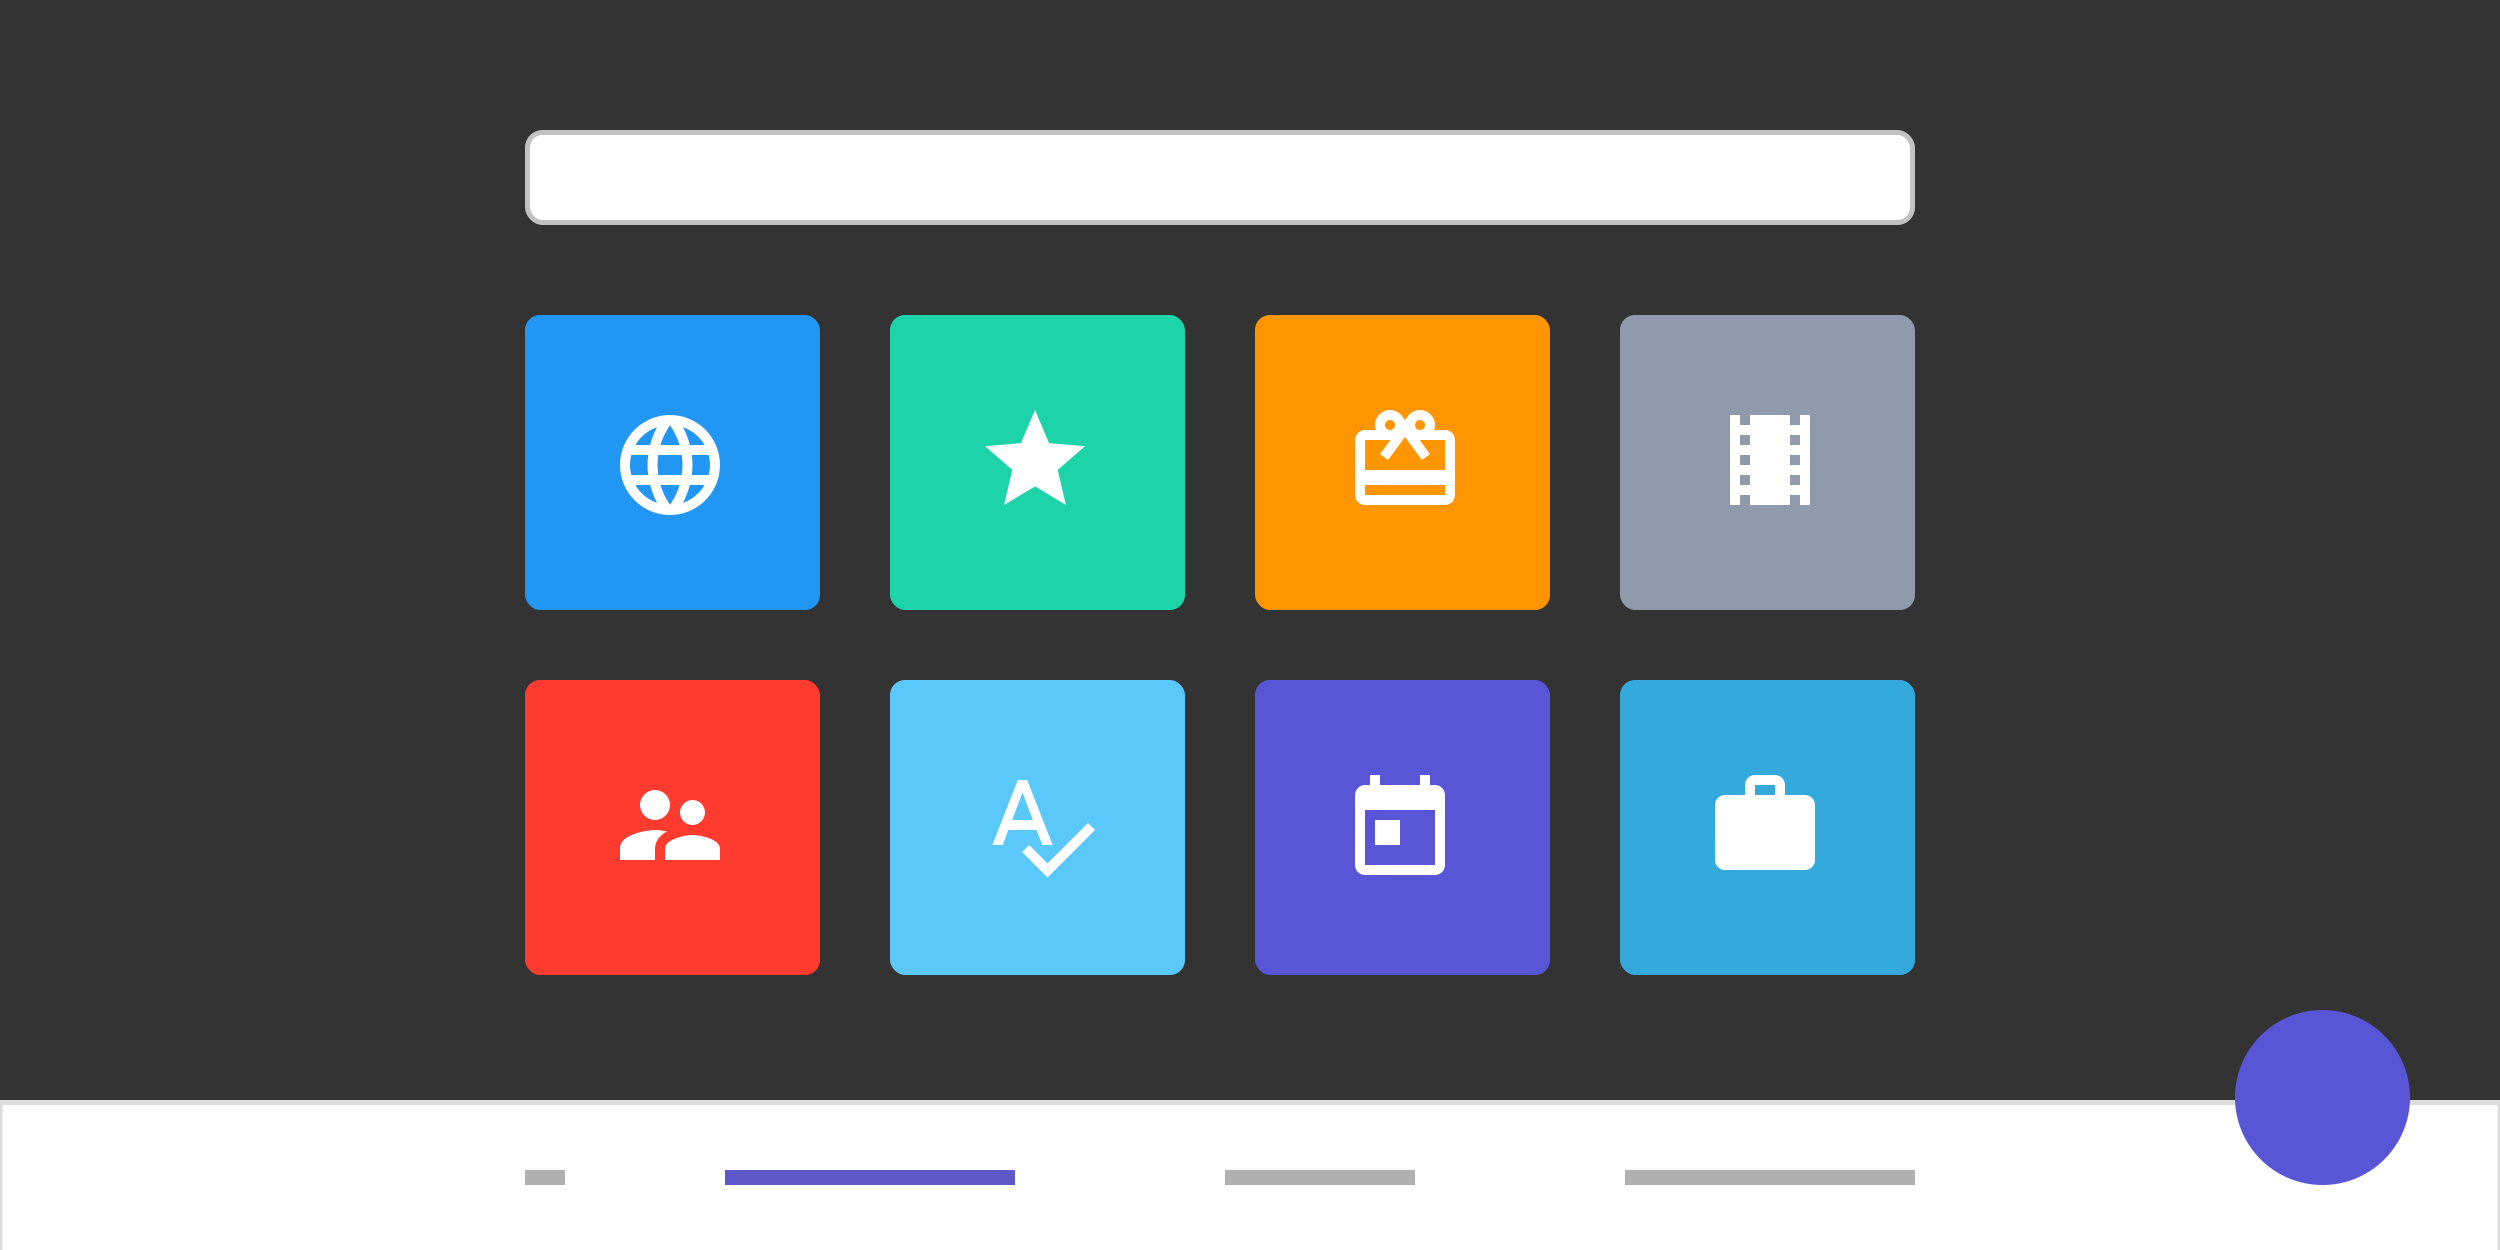 <?xml version="1.0" encoding="UTF-8" standalone="no"?>
<svg width="500px" height="250px" viewBox="0 0 500 250" version="1.1" xmlns="http://www.w3.org/2000/svg" xmlns:xlink="http://www.w3.org/1999/xlink" xmlns:sketch="http://www.bohemiancoding.com/sketch/ns">
    <rect x="0" y="0" width="500" height="250" fill="#333333" stroke="none"/>
    <!-- Generator: Sketch 3.3.1 (12002) - http://www.bohemiancoding.com/sketch -->
    <title>start</title>
    <desc>Created with Sketch.</desc>
    <defs></defs>
    <g id="Page-2" stroke="none" stroke-width="1" fill="none" fill-rule="evenodd" sketch:type="MSPage">
        <g id="start" sketch:type="MSArtboardGroup">
            <g id="start-footer" sketch:type="MSLayerGroup" transform="translate(0, 220)">
                <rect id="Rectangle-231" stroke="#DCDCDC" fill="#FFFFFF" sketch:type="MSShapeGroup" x="0" y="0.5" width="500" height="30"></rect>
                <rect id="Rectangle-232" fill="#5D57CC" sketch:type="MSShapeGroup" x="145" y="14" width="58" height="3"></rect>
                <rect id="Rectangle-232-Copy" fill="#B0B0B0" sketch:type="MSShapeGroup" x="245" y="14" width="38" height="3"></rect>
                <rect id="Rectangle-232-Copy-3" fill="#B0B0B0" sketch:type="MSShapeGroup" x="105" y="14" width="8" height="3"></rect>
                <rect id="Rectangle-232-Copy-2" fill="#B0B0B0" sketch:type="MSShapeGroup" x="325" y="14" width="58" height="3"></rect>
            </g>
            <circle id="Oval-2" fill="#5856D6" sketch:type="MSShapeGroup" cx="464.5" cy="219.5" r="17.5"></circle>
            <rect id="Rectangle-236" stroke="#C2C2C2" fill="#FFFFFF" sketch:type="MSShapeGroup" x="105.5" y="26.5" width="277" height="18" rx="3"></rect>
            <rect id="Oval-6" fill="#2196F3" sketch:type="MSShapeGroup" x="105" y="63" width="59" height="59" rx="3"></rect>
            <rect id="Oval-7" fill="#1DD3AA" sketch:type="MSShapeGroup" x="178" y="63" width="59" height="59" rx="3"></rect>
            <rect id="Oval-3" fill="#FF9500" sketch:type="MSShapeGroup" x="251" y="63" width="59" height="59" rx="3"></rect>
            <rect id="Oval-5" fill="#8F9BAC" sketch:type="MSShapeGroup" x="324" y="63" width="59" height="59" rx="3"></rect>
            <rect id="Oval-2" fill="#FF3B30" sketch:type="MSShapeGroup" x="105" y="136" width="59" height="59" rx="3"></rect>
            <rect id="Oval-4" fill="#5AC8FA" sketch:type="MSShapeGroup" x="178" y="136" width="59" height="59" rx="3"></rect>
            <rect id="Oval-5" fill="#5856D6" sketch:type="MSShapeGroup" x="251" y="136" width="59" height="59" rx="3"></rect>
            <rect id="Oval-1" fill="#34AADC" sketch:type="MSShapeGroup" x="324" y="136" width="59" height="59" rx="3"></rect>
            <g id="ic_language_24px" sketch:type="MSLayerGroup" transform="translate(122, 81)">
                <path d="M0,0 L24,0 L24,24 L0,24 L0,0 Z" id="ffg" sketch:type="MSShapeGroup"></path>
                <path d="M11.99,2 C6.47,2 2,6.48 2,12 C2,17.52 6.47,22 11.99,22 C17.52,22 22,17.52 22,12 C22,6.48 17.52,2 11.99,2 L11.99,2 Z M18.92,8 L15.97,8 C15.65,6.75 15.19,5.55 14.59,4.44 C16.43,5.07 17.96,6.35 18.92,8 L18.92,8 Z M12,4.04 C12.83,5.24 13.48,6.57 13.91,8 L10.09,8 C10.52,6.57 11.17,5.24 12,4.04 L12,4.04 Z M4.26,14 C4.1,13.36 4,12.69 4,12 C4,11.31 4.1,10.64 4.26,10 L7.64,10 C7.56,10.66 7.5,11.32 7.5,12 C7.5,12.68 7.56,13.34 7.64,14 L4.26,14 L4.26,14 Z M5.08,16 L8.03,16 C8.35,17.25 8.81,18.45 9.41,19.56 C7.57,18.93 6.04,17.66 5.08,16 L5.08,16 Z M8.03,8 L5.08,8 C6.04,6.34 7.57,5.07 9.41,4.44 C8.81,5.55 8.35,6.75 8.03,8 L8.03,8 Z M12,19.96 C11.17,18.76 10.52,17.43 10.09,16 L13.91,16 C13.48,17.43 12.83,18.76 12,19.96 L12,19.96 Z M14.34,14 L9.66,14 C9.57,13.34 9.5,12.68 9.5,12 C9.5,11.32 9.57,10.65 9.66,10 L14.34,10 C14.43,10.65 14.5,11.32 14.5,12 C14.5,12.68 14.43,13.34 14.34,14 L14.34,14 Z M14.59,19.56 C15.19,18.45 15.65,17.25 15.97,16 L18.92,16 C17.96,17.65 16.43,18.93 14.59,19.56 L14.59,19.56 Z M16.36,14 C16.44,13.34 16.5,12.68 16.5,12 C16.5,11.32 16.44,10.66 16.36,10 L19.74,10 C19.9,10.64 20,11.31 20,12 C20,12.69 19.9,13.36 19.74,14 L16.36,14 L16.36,14 Z" id="Shape" fill="#FFFFFF" sketch:type="MSShapeGroup"></path>
            </g>
            <g id="ic_grade_24px" sketch:type="MSLayerGroup" transform="translate(195, 80)">
                <path d="M12,17.27 L18.18,21 L16.54,13.97 L22,9.24 L14.81,8.63 L12,2 L9.19,8.63 L2,9.24 L7.46,13.97 L5.82,21 L12,17.27 Z" id="Shape" fill="#FFFFFF" sketch:type="MSShapeGroup"></path>
                <path d="M0,0 L24,0 L24,24 L0,24 L0,0 Z" id="Shape" sketch:type="MSShapeGroup"></path>
            </g>
            <g id="ic_redeem_24px" sketch:type="MSLayerGroup" transform="translate(269, 80)">
                <path d="M20,6 L17.82,6 C17.93,5.69 18,5.35 18,5 C18,3.34 16.66,2 15,2 C13.95,2 13.04,2.54 12.5,3.35 L12,4.02 L11.5,3.34 C10.96,2.54 10.05,2 9,2 C7.34,2 6,3.34 6,5 C6,5.35 6.07,5.69 6.18,6 L4,6 C2.89,6 2.01,6.89 2.01,8 L2,19 C2,20.11 2.89,21 4,21 L20,21 C21.11,21 22,20.11 22,19 L22,8 C22,6.89 21.11,6 20,6 L20,6 Z M15,4 C15.55,4 16,4.45 16,5 C16,5.55 15.55,6 15,6 C14.45,6 14,5.55 14,5 C14,4.45 14.45,4 15,4 L15,4 Z M9,4 C9.55,4 10,4.45 10,5 C10,5.55 9.55,6 9,6 C8.45,6 8,5.55 8,5 C8,4.45 8.45,4 9,4 L9,4 Z M20,19 L4,19 L4,17 L20,17 L20,19 L20,19 Z M20,14 L4,14 L4,8 L9.08,8 L7,10.83 L8.62,12 L11,8.76 L12,7.4 L13,8.76 L15.38,12 L17,10.83 L14.92,8 L20,8 L20,14 L20,14 Z" id="Shape" fill="#FFFFFF" sketch:type="MSShapeGroup"></path>
                <path d="M0,0 L24,0 L24,24 L0,24 L0,0 Z" id="Shape" sketch:type="MSShapeGroup"></path>
            </g>
            <g id="ic_theaters_24px" sketch:type="MSLayerGroup" transform="translate(342, 80)">
                <path d="M18,3 L18,5 L16,5 L16,3 L8,3 L8,5 L6,5 L6,3 L4,3 L4,21 L6,21 L6,19 L8,19 L8,21 L16,21 L16,19 L18,19 L18,21 L20,21 L20,3 L18,3 L18,3 Z M8,17 L6,17 L6,15 L8,15 L8,17 L8,17 Z M8,13 L6,13 L6,11 L8,11 L8,13 L8,13 Z M8,9 L6,9 L6,7 L8,7 L8,9 L8,9 Z M18,17 L16,17 L16,15 L18,15 L18,17 L18,17 Z M18,13 L16,13 L16,11 L18,11 L18,13 L18,13 Z M18,9 L16,9 L16,7 L18,7 L18,9 L18,9 Z" id="Shape" fill="#FFFFFF" sketch:type="MSShapeGroup"></path>
                <path d="M0,0 L24,0 L24,24 L0,24 L0,0 Z" id="Shape" sketch:type="MSShapeGroup"></path>
            </g>
            <g id="ic_supervisor_account_24px" sketch:type="MSLayerGroup" transform="translate(122, 153)">
                <path d="M0,0 L24,0 L24,24 L0,24 L0,0 Z" id="Shape" sketch:type="MSShapeGroup"></path>
                <path d="M16.5,12 C17.88,12 18.99,10.88 18.99,9.5 C18.99,8.12 17.88,7 16.5,7 C15.12,7 14,8.12 14,9.5 C14,10.88 15.12,12 16.5,12 L16.5,12 Z M9,11 C10.66,11 11.99,9.66 11.99,8 C11.99,6.34 10.66,5 9,5 C7.34,5 6,6.34 6,8 C6,9.66 7.34,11 9,11 L9,11 Z M16.5,14 C14.67,14 11,14.92 11,16.75 L11,19 L22,19 L22,16.75 C22,14.92 18.33,14 16.5,14 L16.5,14 Z M9,13 C6.67,13 2,14.17 2,16.5 L2,19 L9,19 L9,16.75 C9,15.9 9.33,14.41 11.37,13.28 C10.5,13.1 9.66,13 9,13 L9,13 Z" id="Shape" fill="#FFFFFF" sketch:type="MSShapeGroup"></path>
            </g>
            <g id="ic_spellcheck_24px" sketch:type="MSLayerGroup" transform="translate(196, 153)">
                <path d="M0,0 L24,0 L24,24 L0,24 L0,0 Z" id="Shape" sketch:type="MSShapeGroup"></path>
                <path d="M12.45,16 L14.54,16 L9.43,3 L7.57,3 L2.46,16 L4.55,16 L5.67,13 L11.31,13 L12.45,16 L12.45,16 Z M6.43,11 L8.5,5.48 L10.57,11 L6.43,11 L6.43,11 Z M21.59,11.59 L13.5,19.68 L9.83,16 L8.42,17.41 L13.51,22.5 L23,13 L21.59,11.59 L21.59,11.59 Z" id="Shape" fill="#FFFFFF" sketch:type="MSShapeGroup"></path>
            </g>
            <g id="ic_today_24px" sketch:type="MSLayerGroup" transform="translate(268, 154)">
                <path d="M0,0 L24,0 L24,24 L0,24 L0,0 Z" id="Shape" sketch:type="MSShapeGroup"></path>
                <path d="M19,3 L18,3 L18,1 L16,1 L16,3 L8,3 L8,1 L6,1 L6,3 L5,3 C3.89,3 3.01,3.9 3.01,5 L3,19 C3,20.1 3.89,21 5,21 L19,21 C20.1,21 21,20.1 21,19 L21,5 C21,3.9 20.1,3 19,3 L19,3 Z M19,19 L5,19 L5,8 L19,8 L19,19 L19,19 Z M7,10 L12,10 L12,15 L7,15 L7,10 Z" id="Shape" fill="#FFFFFF" sketch:type="MSShapeGroup"></path>
            </g>
            <g id="ic_work_24px" sketch:type="MSLayerGroup" transform="translate(341, 153)">
                <path d="M0,0 L24,0 L24,24 L0,24 L0,0 Z" id="Shape" sketch:type="MSShapeGroup"></path>
                <path d="M20,6 L16,6 L16,4 C16,2.89 15.11,2 14,2 L10,2 C8.89,2 8,2.89 8,4 L8,6 L4,6 C2.89,6 2.01,6.89 2.01,8 L2,19 C2,20.11 2.89,21 4,21 L20,21 C21.11,21 22,20.11 22,19 L22,8 C22,6.89 21.11,6 20,6 L20,6 Z M14,6 L10,6 L10,4 L14,4 L14,6 L14,6 Z" id="Shape" fill="#FFFFFF" sketch:type="MSShapeGroup"></path>
            </g>
        </g>
    </g>
</svg>